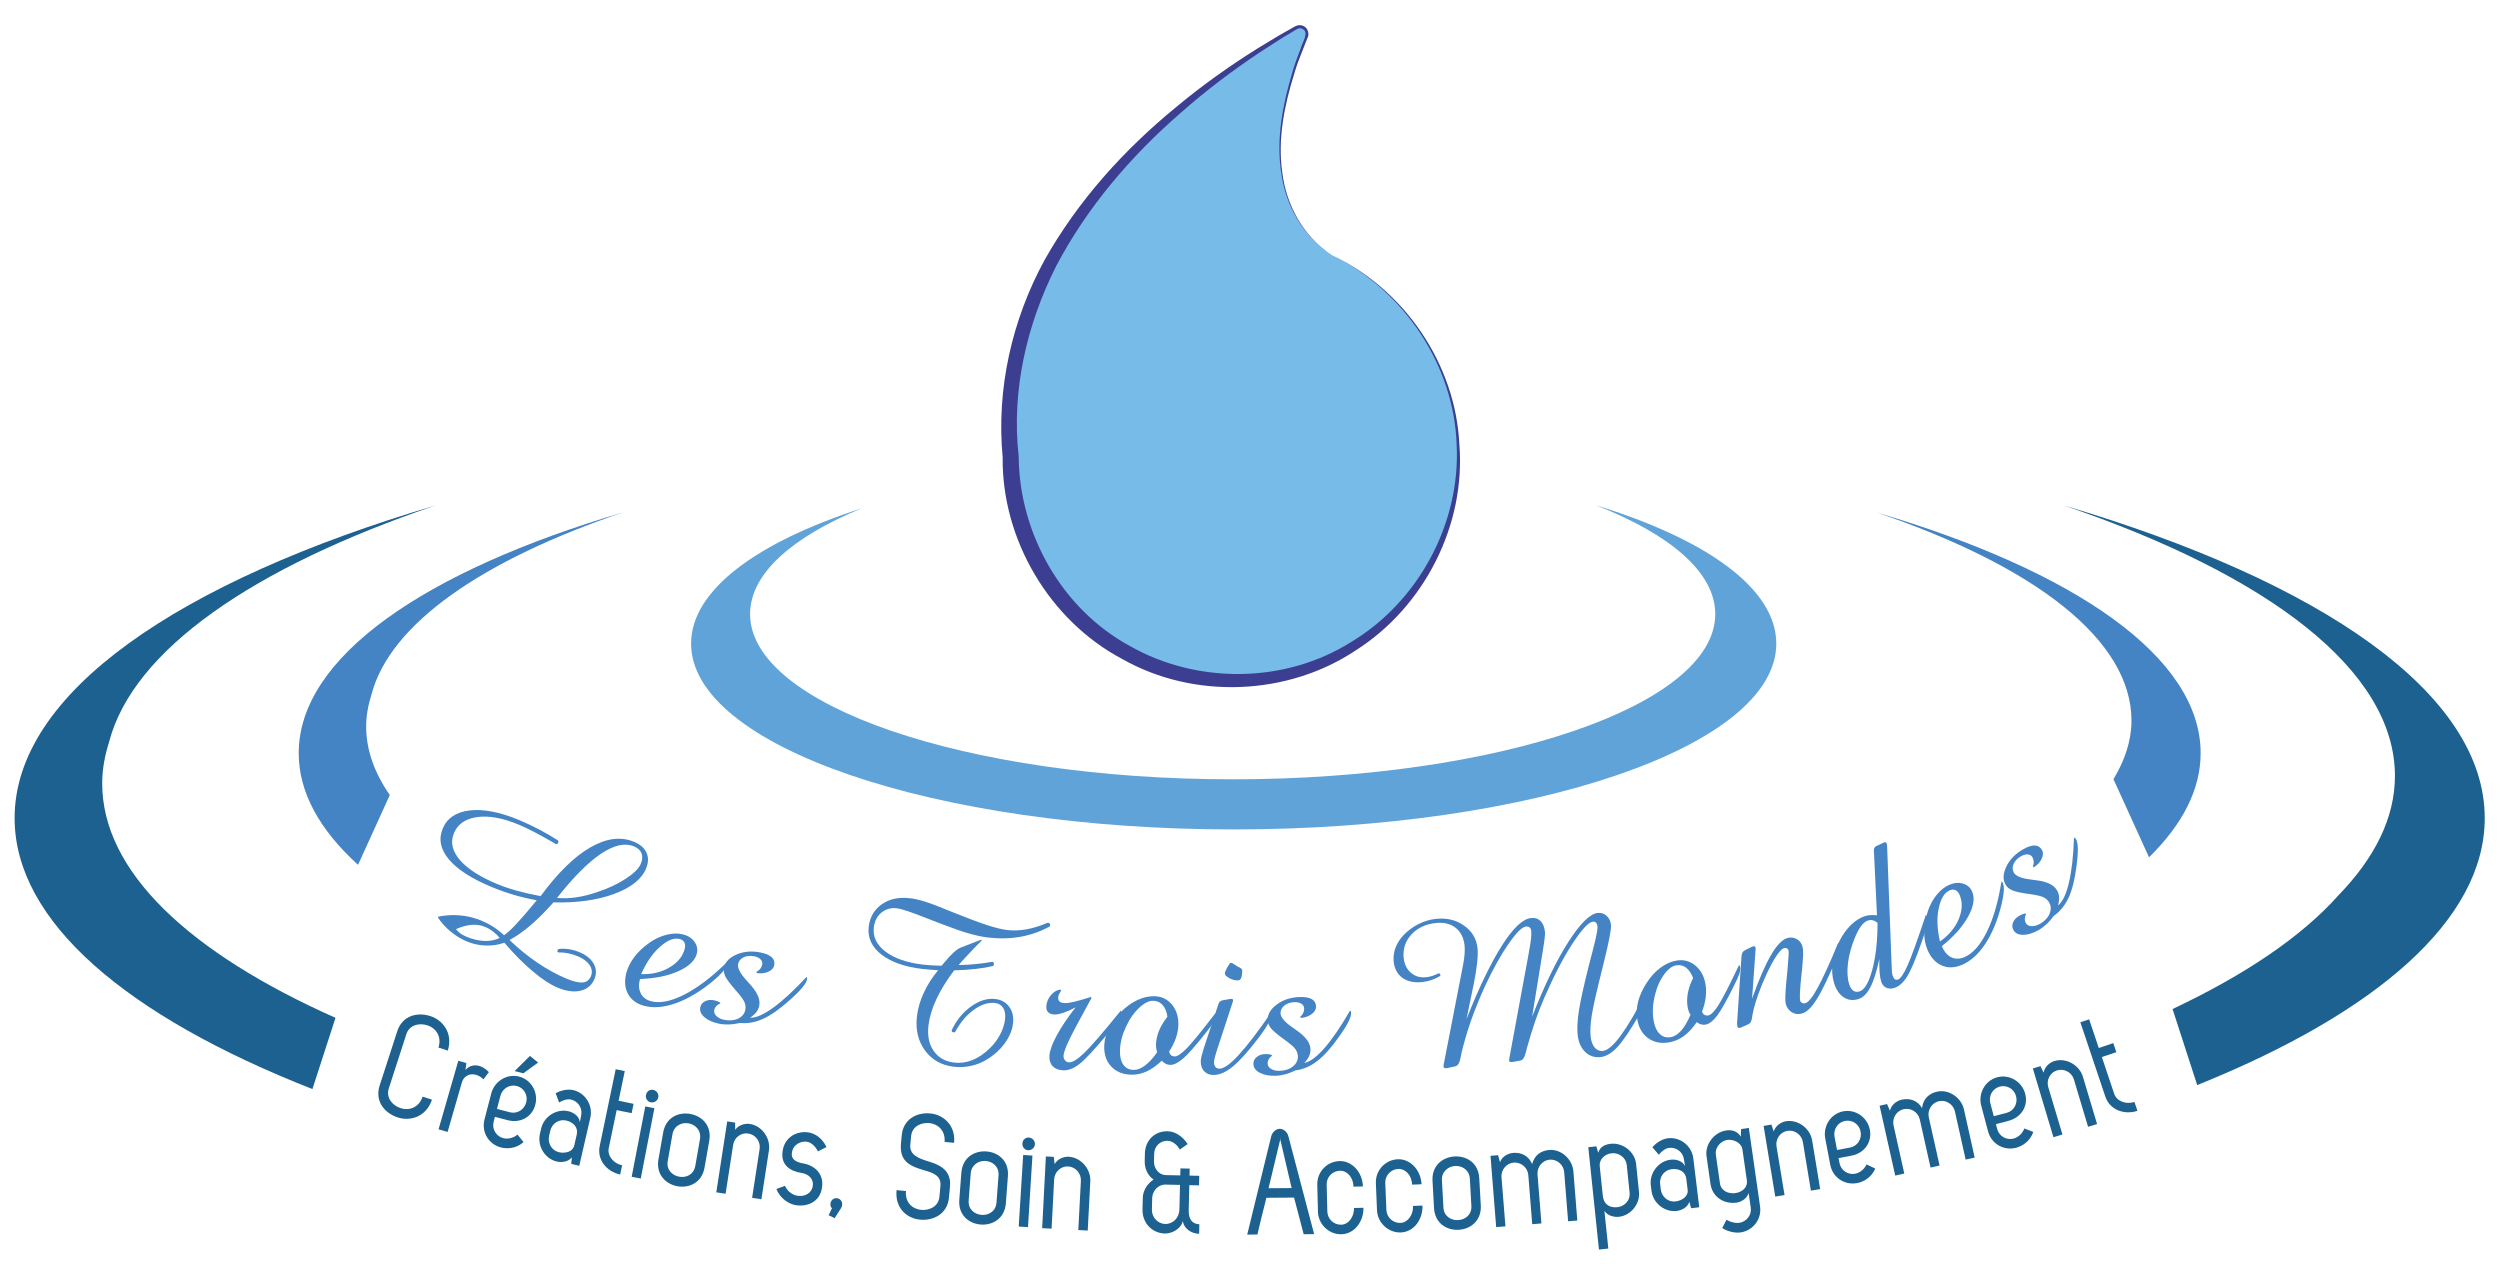 <?xml version="1.0" encoding="utf-8"?>
<!-- Generator: Adobe Illustrator 23.0.6, SVG Export Plug-In . SVG Version: 6.00 Build 0)  -->
<svg version="1.1" id="Calque_1" xmlns="http://www.w3.org/2000/svg" xmlns:xlink="http://www.w3.org/1999/xlink" x="0px" y="0px"
	 viewBox="0 0 1027 523" style="enable-background:new 0 0 1027 523;" xml:space="preserve">
<style type="text/css">
	.st0{fill:none;}
	.st1{fill:#77BCE8;}
	.st2{fill:#3C3F91;}
	.st3{fill:none;stroke:#3D53A0;stroke-miterlimit:10;}
	.st4{fill:#1C618F;}
	.st5{fill:#4483C4;}
	.st6{fill:#5FA3D9;}
</style>
<path class="st0" d="M847.82,207.64c84.06,28.55,136.01,67.79,136.01,111.12c0,17.16-8.25,33.66-23.3,49.13
	C902.24,433.3,723.2,480.93,511.29,480.93c-259.19,0-469.31-71.24-469.31-159.13c0-5.77,1.08-11.46,2.85-17.07
	c9.89-37.76,59.24-71.71,134.2-97.14C73.08,238.93,6,284.82,6,336.07c0,94.46,227.15,171.03,507.36,171.03
	s507.36-76.57,507.36-171.03C1020.72,284.85,953.69,238.97,847.82,207.64z"/>
<g>
	<path class="st1" d="M547.23,104.86c-11.18-7.1-35.52-30.35-10.53-89.7c1.11-2.63-1.73-5.19-4.22-3.79
		c-28.82,16.18-127.6,79.1-117.3,176.32c0,51.99,43.14,93.91,95.57,91.92c46.51-1.77,84.89-38.82,88.16-85.24
		C601.69,155.11,579.82,120.65,547.23,104.86z"/>
	<path class="st2" d="M547.23,104.86c-11.75-7.35-19.2-20.45-20.93-34.1c-2.09-13.72,0.59-27.66,4.53-40.78
		c0.92-3.33,2.12-6.56,3.38-9.77c0.83-3.08,3.86-7.02,0.67-8.41c-1.28-0.69-2.58,0.52-4.13,1.38l-4.41,2.65l-8.65,5.57
		c-11.41,7.59-22.38,15.86-32.62,24.93c-20.63,17.89-38.62,39.04-51.21,63c-12.14,24.11-18.38,51.23-15.4,78.01l0.02,0.15l0,0.2
		c0.28,31.47,17.7,62.53,45.7,77.7c27.44,15.61,63.46,15.54,90.72-1.57c27.55-16.44,45.15-48.56,43.49-81.17
		C597.28,150.01,576.68,119.17,547.23,104.86z M547.23,104.86c29.61,13.97,50.73,44.7,52.28,77.73
		c2.65,32.92-14.27,66.57-42.51,84.55c-27.83,18.6-66.26,20.35-95.83,3.67c-30.01-15.81-49.72-49.14-49.28-83.12l0.02,0.34
		c-2.71-28.1,3.82-56.74,17.21-81.23c13.71-24.37,32.65-45.3,54-62.78c10.6-8.86,21.89-16.87,33.57-24.18l8.85-5.35l4.5-2.54
		c1.33-0.65,3.16-2.33,5.33-1.31c2,0.79,2.67,3.53,1.66,5.14l-1.88,4.78c-1.28,3.18-2.52,6.38-3.46,9.67
		c-4.06,13-6.88,26.81-4.95,40.44C528.32,84.25,535.56,97.37,547.23,104.86z"/>
</g>
<path class="st3" d="M655.69,227.99"/>
<path class="st3" d="M353.98,229.22"/>
<g>
	<path class="st4" d="M177.45,451.75c-2.36,7.09-8.92,8.95-14.04,7.3c-5.4-1.76-9.53-6.64-7.45-13.11l7.22-22.26
		c2.09-6.47,8.23-8.02,13.63-6.26c5.18,1.68,9.34,7.03,7.16,14.17l-3.85-1.25c1.48-4.55-1.09-8.02-4.48-9.12
		c-3.5-1.14-7.49-0.18-8.73,3.67l-7.2,22.26c-1.19,3.87,1.48,6.98,4.92,8.1c3.39,1.1,7.5-0.21,8.97-4.75L177.45,451.75z"/>
	<path class="st4" d="M180.16,463.93l8.11-28.16l3.31,0.96l-0.38,2.83c1.72-2.05,4.07-2.14,5.64-1.69c1.22,0.35,2.47,1.03,3.99,2.55
		l-2.25,2.99c-2.69-2.88-7.32-2.94-8.76,0.98L183.87,465L180.16,463.93z"/>
	<path class="st4" d="M208.64,460.19l-5.33-1.39l-0.52,2.02c-0.77,2.96,1,5.96,3.92,6.73c1.64,0.43,3.96,0.14,5.87-1.45l2.52,3.07
		c-3.15,2.73-6.75,2.87-9.39,2.18c-4.91-1.28-8.04-6.28-6.67-11.5l2.78-10.69c1.26-4.86,6.33-8.23,11.47-6.89
		c4.92,1.28,7.95,6.44,6.62,11.55C218.54,459.1,213.5,461.46,208.64,460.19z M209.49,456.93c2.92,0.76,5.89-1.06,6.69-4.09
		c0.77-2.96-0.95-5.95-3.88-6.71c-2.98-0.78-5.95,1.04-6.74,4.07l-1.4,5.34L209.49,456.93z M217.71,433.78l3.35,2.71l-6.09,4.43
		l-3.57-0.93L217.71,433.78z"/>
	<path class="st4" d="M221.81,465.75l0.5-2.15c1.13-4.9,6.24-8.25,11.19-7.11c1.89,0.43,4.46,1.91,4.72,4.54l0.5-2.71
		c0.69-2.99-1.17-5.93-4.12-6.61c-1.34-0.31-3.12,0.09-4.92,1.19l-1.42-3.79c2.21-1.25,5-1.8,7.26-1.29
		c4.88,1.13,8.18,6.23,6.98,11.37l-4.54,19.72l-3.3-0.76l0.26-2.71c-1.72,2.06-4.46,2.12-6.17,1.73
		C223.79,476.02,220.66,470.77,221.81,465.75z M229.62,473.34c2.64,0.61,5.68-0.2,6.28-2.77l1.04-4.54
		c0.66-2.87-1.38-5.04-4.33-5.72c-2.94-0.68-5.85,1.17-6.54,4.16l-0.5,2.15C224.89,469.67,226.68,472.66,229.62,473.34z"/>
	<path class="st4" d="M260.27,453.46l-0.8,3.84l-6.14-1.27l-3.26,15.59c-0.65,3.12,1.89,6.33,5.49,7.09l-0.79,3.78
		c-5.56-1.15-9.58-6.12-8.42-11.64l6.58-31.61l3.73,0.77l-2.54,12.18L260.27,453.46z"/>
	<path class="st4" d="M263.22,484.14l-3.73-0.72l5.59-28.89l3.74,0.72L263.22,484.14z M270.42,450.81
		c-0.28,1.44-1.74,2.29-3.11,2.02c-1.3-0.25-2.22-1.55-1.94-3c0.3-1.56,1.63-2.37,2.93-2.12
		C269.67,447.98,270.72,449.24,270.42,450.81z"/>
	<path class="st4" d="M289.43,479.64c-1.1,6.28-6.4,8.51-11.11,7.68c-4.76-0.85-8.92-4.77-7.83-11.05l1.93-10.99
		c1.11-6.34,6.4-8.52,11.11-7.68c4.77,0.85,8.94,4.71,7.83,11.05L289.43,479.64z M287.55,467.97c0.62-3.57-1.83-5.99-4.69-6.5
		c-2.79-0.5-5.99,0.92-6.62,4.49l-1.93,10.99c-0.64,3.62,1.9,5.94,4.71,6.44c2.85,0.51,5.97-0.81,6.61-4.43L287.55,467.97z"/>
	<path class="st4" d="M301.17,470.33l-3.09,20.06l-3.82-0.58l4.49-29.15l3.23,0.5l0.03,2.98c1.49-2.13,4.2-2.71,6.06-2.42
		c5.02,0.77,8.56,5.95,7.81,10.86l-3.09,20.07l-3.82-0.58l3.09-20.07c0.45-2.97-1.61-5.89-4.65-6.35
		C304.39,465.17,301.61,467.36,301.17,470.33z"/>
	<path class="st4" d="M336,472.98c-1.21-2.39-2.98-3.74-4.54-3.95c-1.61-0.22-3.2,0.25-4.38,1.27c-0.87,0.62-1.57,1.76-1.78,3.29
		c-0.42,2.67,1.75,3.82,4.49,4.31c4.61,0.75,8.68,4.08,7.93,9.73c-0.73,5.97-5.83,8.13-10.51,7.5c-3.24-0.43-6.71-2.81-8.27-6.68
		l3.53-1.32c1.09,2.44,3.16,3.83,5.32,4.12c2.75,0.37,5.68-0.97,6.1-4.14c0.41-3.04-1.98-4.85-4.68-5.27
		c-4.84-0.77-8.46-3.36-7.74-8.78c0.72-5.85,5.76-8.51,10.44-7.89c3,0.41,5.85,2.39,7.62,6.04L336,472.98z"/>
	<path class="st4" d="M342.87,500.43l-2.47-1.22l1.38-2.86c-0.61-0.5-0.71-1.19-0.61-1.99c0.15-1.27,1.26-2.31,2.75-2.14
		c1.44,0.18,2.75,1.94,1.64,3.97L342.87,500.43z"/>
	<path class="st4" d="M382.2,457.4c5.3,0.5,10.43,4.81,9.74,12.07l-3.91-0.37c0.43-4.64-2.77-7.41-6.2-7.73
		c-3.55-0.34-7.17,1.41-7.54,5.32l-0.34,3.6c-0.39,4.15,3.49,5.57,6.85,6.63c4.72,1.43,10.13,3.36,9.45,10.63l-0.43,4.52
		c-0.62,6.65-6.47,9.48-11.83,8.97c-5.53-0.52-10.42-4.81-9.67-12.13l3.85,0.37c-0.45,4.7,2.7,7.4,6.2,7.73
		c3.49,0.33,7.17-1.41,7.54-5.32l0.42-4.52c0.41-4.27-3.19-5.47-6.74-6.43c-5.02-1.53-10.15-3.18-9.49-10.82l0.34-3.6
		C371.06,459.73,376.67,456.87,382.2,457.4z"/>
	<path class="st4" d="M413.21,494.29c-0.49,6.35-5.53,9.11-10.29,8.75c-4.81-0.35-9.33-3.82-8.84-10.17l0.84-11.11
		c0.49-6.41,5.55-9.11,10.29-8.75c4.81,0.36,9.34,3.76,8.84,10.17L413.21,494.29z M410.2,482.89c0.28-3.6-2.4-5.76-5.29-5.97
		c-2.82-0.21-5.86,1.53-6.14,5.13l-0.84,11.11c-0.28,3.66,2.47,5.7,5.29,5.91c2.89,0.22,5.86-1.41,6.14-5.07L410.2,482.89z"/>
	<path class="st4" d="M422.3,504.11l-3.81-0.24l1.83-29.4l3.81,0.24L422.3,504.11z M425.14,470.11c-0.09,1.46-1.44,2.49-2.82,2.4
		c-1.33-0.08-2.41-1.25-2.32-2.73c0.09-1.59,1.32-2.56,2.64-2.48C424.03,467.4,425.24,468.52,425.14,470.11z"/>
	<path class="st4" d="M433.05,484.46l-1.06,20.27l-3.87-0.2l1.53-29.46l3.26,0.17l0.34,2.97c1.26-2.27,3.91-3.11,5.78-3.02
		c5.07,0.27,9.13,5.09,8.87,10.05l-1.06,20.27l-3.87-0.2l1.06-20.27c0.16-3-2.18-5.7-5.26-5.87
		C435.75,479.02,433.2,481.46,433.05,484.46z"/>
	<path class="st4" d="M492.69,502.92l-0.09,3.92c-3.08-0.07-6.23-1.97-6.7-5.29c-0.62,3.23-4.53,5.24-7.31,5.18
		c-5.44-0.12-9.39-4.43-9.25-9.94l0.12-4.77c0.07-3,1.95-5.85,4.41-7.45c-2.32-1.64-3.7-4.43-3.62-7.55l0.07-3.18
		c0.14-5.33,3.97-9.23,9.34-9.12c3.27,0.07,6.29,2.28,8.22,5.26l-3.2,2.26c-1.4-2.36-3.3-3.56-5.11-3.6
		c-2.96-0.06-5.37,2.28-5.44,5.28l-0.08,3.19c-0.07,2.76,1.93,5.55,4.83,5.62l5.97,0.13l0.08-2.88l3.8,0.08l-0.07,2.88l3.99,0.08
		l-0.09,3.92l-3.99-0.08l-0.24,10.17C488.17,502.52,491.48,502.89,492.69,502.92z M484.74,486.76l-6.04-0.13
		c-2.9-0.06-5.32,2.64-5.38,5.47l-0.12,4.77c-0.08,3.19,2.4,5.87,5.48,5.94c3.2,0.06,5.74-2.58,5.82-5.89L484.74,486.76z"/>
	<path class="st4" d="M531.6,491.97l-11.37,0.08c-1.99,8.04-3,11.9-3.69,15.09l-4.18,0.03l9.87-40.44c0.58-1.96,2.16-3.01,3.54-3.02
		c1.33-0.01,2.97,1.15,3.46,2.92l10.62,40.35l-4.3,0.03L531.6,491.97z M525.93,468.06l-4.81,20.07l9.48-0.07L525.93,468.06z
		 M525.81,467.51l0.12,0.55c0-0.12,0-0.18,0.07-0.31L525.81,467.51z"/>
	<path class="st4" d="M560.1,496.15c0.08,5.82-3.78,10.76-9.05,10.88c-5.13,0.13-9.52-4.12-9.64-9.26l-0.27-11.08
		c-0.14-5.39,4.11-9.6,9.2-9.72c4.95-0.12,9.34,4.43,9.55,10.42l-3.87,0.09c-0.08-3.79-2.58-6.61-5.59-6.54
		c-3.02,0.07-5.51,2.58-5.43,5.65l0.27,11.08c0.07,3.07,2.6,5.51,5.68,5.44c3.02-0.07,5.37-3.19,5.28-6.87L560.1,496.15z"/>
	<path class="st4" d="M584.35,495.24c0.18,5.83-3.61,10.83-8.86,11.05c-5.14,0.22-9.6-3.95-9.82-9.1l-0.46-11.08
		c-0.23-5.39,3.96-9.68,9.03-9.89c4.95-0.2,9.43,4.27,9.74,10.27l-3.87,0.16c-0.16-3.8-2.7-6.57-5.71-6.45
		c-3.02,0.13-5.45,2.69-5.33,5.75l0.46,11.08c0.12,3.07,2.71,5.47,5.79,5.34c3.01-0.13,5.3-3.3,5.15-6.97L584.35,495.24z"/>
	<path class="st4" d="M608.31,495.17c0.35,6.37-4.31,9.77-9.09,10.03c-4.83,0.27-9.77-2.58-10.12-8.95l-0.62-11.15
		c-0.35-6.43,4.31-9.77,9.07-10.03c4.84-0.27,9.78,2.52,10.13,8.95L608.31,495.17z M603.82,484.24c-0.2-3.61-3.15-5.41-6.05-5.25
		c-2.83,0.16-5.63,2.28-5.43,5.89l0.62,11.15c0.2,3.68,3.2,5.35,6.04,5.19c2.9-0.16,5.64-2.16,5.44-5.83L603.82,484.24z"/>
	<path class="st4" d="M618.43,503.79l-3.8,0.31l-2.33-29.3l3.12-0.25l0.77,2.88c0.9-2.47,3.47-3.66,5.45-3.82
		c2.83-0.23,6.18,0.79,7.77,4.65c1-4.08,4.03-5.61,7.04-5.85c4.94-0.4,9.51,3.84,9.9,8.78l1.61,20.2l-3.78,0.31l-1.61-20.2
		c-0.24-2.99-2.92-5.35-5.93-5.11c-3.01,0.24-5.26,3.01-5.03,6l1.61,20.2l-3.78,0.31l-1.61-20.2c-0.24-2.99-2.92-5.35-5.98-5.11
		c-3.01,0.24-5.28,3.01-5.03,6L618.43,503.79z"/>
	<path class="st4" d="M672.11,478.13l1.19,11.54c0.52,4.88-3.42,9.81-8.49,10.22c-1.8,0.13-4.42-0.46-5.72-2.48l1.61,15.5
		l-3.85,0.41l-4.38-42.05l3.31-0.35l0.76,2.64c0.81-2.68,3.11-3.47,5.15-3.69C666.69,469.32,671.6,473.18,672.11,478.13z
		 M668.26,478.53c-0.3-2.87-3.09-5.1-6.16-4.77c-3.08,0.32-5.19,2.71-4.94,5.27l1.3,12.45c0.37,2.92,2.44,4.8,5.94,4.44
		c3.01-0.32,5.36-2.86,5.05-5.85L668.26,478.53z"/>
	<path class="st4" d="M678.42,489.11l-0.27-2.19c-0.61-4.99,3.07-9.89,8.1-10.51c1.93-0.24,4.84,0.26,5.98,2.66l-0.45-2.73
		c-0.37-3.04-3.13-5.17-6.13-4.79c-1.37,0.17-2.9,1.16-4.22,2.81l-2.63-3.07c1.65-1.93,4.1-3.41,6.37-3.69
		c4.98-0.62,9.81,3.04,10.44,8.27l2.44,20.07l-3.35,0.41l-0.69-2.63c-0.91,2.52-3.47,3.52-5.21,3.73
		C683.78,498.07,679.04,494.21,678.42,489.11z M688.33,493.55c2.7-0.33,5.29-2.13,4.96-4.75l-0.57-4.62
		c-0.35-2.92-3.01-4.25-6.01-3.89c-3,0.37-5.1,3.1-4.73,6.14l0.27,2.19C682.64,491.73,685.34,493.93,688.33,493.55z"/>
	<path class="st4" d="M715,506.29c-2.03,0.29-5.22-0.29-7.51-1.82l1.76-3.41c1.75,1.11,3.88,1.48,5.19,1.29
		c3.04-0.45,5.21-3.23,4.77-6.21l-0.87-6.06c-0.79,2.53-3.26,3.7-4.98,3.95c-4.91,0.71-9.89-2.1-10.69-7.67l-1.64-11.45
		c-0.68-4.79,3.17-9.81,8.07-10.52c2.33-0.34,4.54,0.21,6.04,2.53l0.11-3.11l3.17-0.46l4.61,32.25
		C723.81,500.93,720.02,505.56,715,506.29z M706.51,485.8c0.58,6.6,12,5.37,11.09-0.99l-1.82-12.67c-0.38-2.6-3.53-4.19-6.12-3.88
		c-2.86,0.42-5.21,3.17-4.8,6.08L706.51,485.8z"/>
	<path class="st4" d="M729.79,470.94l3.3,19.99l-3.81,0.64l-4.79-29.05l3.21-0.54l0.95,2.82c0.76-2.49,3.16-3.88,5-4.19
		c5-0.83,9.98,2.98,10.78,7.88l3.3,19.99l-3.81,0.64l-3.3-19.99c-0.49-2.96-3.35-5.09-6.39-4.58
		C731.27,465.05,729.31,467.98,729.79,470.94z"/>
	<path class="st4" d="M760.68,474.72l-5.4,1.02l0.39,2.04c0.57,3.01,3.46,4.96,6.43,4.39c1.65-0.31,3.63-1.56,4.68-3.82l3.58,1.7
		c-1.67,3.81-4.86,5.47-7.53,5.97c-4.99,0.94-9.96-2.23-10.96-7.53l-2.06-10.83c-0.94-4.94,2.18-10.15,7.41-11.13
		c4.99-0.94,9.93,2.42,10.92,7.6C769.15,469.49,765.6,473.78,760.68,474.72z M760.05,471.41c2.97-0.56,4.87-3.48,4.29-6.55
		c-0.57-3.01-3.4-4.96-6.37-4.4c-3.02,0.57-4.92,3.49-4.34,6.56l1.03,5.41L760.05,471.41z"/>
	<path class="st4" d="M782.28,482.09l-3.72,0.84l-6.42-28.69l3.07-0.69l1.18,2.75c0.54-2.57,2.92-4.12,4.86-4.56
		c2.77-0.62,6.24-0.09,8.34,3.51c0.42-4.18,3.21-6.13,6.16-6.79c4.83-1.1,9.96,2.45,11.04,7.29l4.41,19.78l-3.7,0.84l-4.42-19.78
		c-0.65-2.92-3.63-4.89-6.58-4.22c-2.94,0.66-4.8,3.72-4.15,6.65l4.42,19.78l-3.7,0.84l-4.42-19.78c-0.65-2.93-3.63-4.89-6.63-4.21
		c-2.96,0.66-4.8,3.72-4.15,6.65L782.28,482.09z"/>
	<path class="st4" d="M825.24,460.39l-5.32,1.41l0.53,2.01c0.79,2.96,3.81,4.69,6.74,3.91c1.64-0.43,3.53-1.82,4.41-4.14l3.7,1.42
		c-1.41,3.91-4.48,5.8-7.11,6.5c-4.91,1.3-10.1-1.51-11.49-6.71l-2.82-10.64c-1.29-4.85,1.48-10.26,6.62-11.62
		c4.92-1.3,10.09,1.7,11.45,6.78C833.35,454.57,830.09,459.1,825.24,460.39z M824.38,457.14c2.93-0.77,4.62-3.82,3.82-6.84
		c-0.79-2.96-3.76-4.7-6.69-3.93c-2.97,0.79-4.68,3.83-3.88,6.85l1.41,5.32L824.38,457.14z"/>
	<path class="st4" d="M841.43,446.62l5.82,19.43l-3.7,1.11l-8.46-28.24l3.13-0.94l1.3,2.68c0.43-2.56,2.63-4.25,4.44-4.79
		c4.86-1.46,10.28,1.71,11.7,6.46l5.82,19.44l-3.7,1.11l-5.82-19.44c-0.85-2.88-3.97-4.62-6.92-3.74
		C842.14,440.58,840.56,443.74,841.43,446.62z"/>
	<path class="st4" d="M868.14,428.5l1.25,3.72l-5.95,2.01l5.07,15.1c1,3.02,4.83,4.52,8.31,3.34l1.23,3.66
		c-5.38,1.81-11.37-0.44-13.16-5.78l-10.28-30.6l3.61-1.21l3.96,11.79L868.14,428.5z"/>
</g>
<g>
	<path class="st5" d="M207.19,387.26c-2.43,0.87-4.98,1.26-7.65,1.17s-5.22-0.64-7.66-1.65c-2.39-0.99-4.61-2.33-6.67-4.03
		c-2.08-1.7-3.82-3.63-5.29-5.8l0.18-0.41c2.98-0.6,5.98-0.77,9.01-0.49c3.01,0.28,5.9,1,8.68,2.15c1.71,0.71,3.34,1.56,4.88,2.55
		s3,2.14,4.37,3.43c1.95-1.1,5.94-5.28,11.98-12.55l1.48-1.82c-3.12-0.54-6.21-1.25-9.28-2.16c-3.05-0.9-6.12-1.99-9.2-3.26
		c-8.27-3.43-14.15-7.22-17.62-11.35c-3.47-4.13-4.31-8.35-2.52-12.67c1.78-4.29,5.45-6.77,11.05-7.44
		c5.59-0.67,12.3,0.62,20.15,3.87c2.82,1.17,5.59,2.48,8.33,3.91c2.73,1.43,5.36,2.96,7.89,4.58l0.12,0.62l-0.39,0.75l-0.58,0.14
		c-3.24-1.92-6.14-3.54-8.68-4.86c-2.54-1.32-4.8-2.4-6.81-3.23c-6.52-2.7-12.18-3.72-16.97-3.05c-4.8,0.67-7.97,2.88-9.52,6.63
		c-1.51,3.63-0.71,7.29,2.41,10.95c3.13,3.67,8.26,6.98,15.41,9.94c2.36,0.98,5.02,1.89,7.99,2.72c2.96,0.83,6.23,1.57,9.81,2.23
		c7-9.51,13.78-16.17,20.36-19.98c6.58-3.81,12.57-4.59,18-2.34c2.56,1.06,4.27,2.56,5.14,4.49c0.87,1.94,0.8,4.12-0.2,6.53
		c-1.82,4.37-6.18,7.84-13.12,10.4c-6.94,2.56-15.23,3.72-24.9,3.47c-3.34,3.74-6.44,6.86-9.33,9.34c-2.9,2.49-5.8,4.53-8.72,6.12
		c3.73,3.59,7.6,6.72,11.58,9.41c3.99,2.69,7.96,4.86,11.92,6.5c2.83,1.17,5.03,1.68,6.61,1.52c1.57-0.16,2.69-1.01,3.32-2.56
		c0.65-1.55,0.46-3.07-0.53-4.56c-1-1.5-2.66-2.73-4.96-3.68c-1.27-0.53-2.58-0.92-3.91-1.19c-1.32-0.26-2.64-0.37-3.97-0.31
		l-0.37-0.25l0.04-0.79l0.45-0.39c1.34-0.18,2.74-0.15,4.19,0.07c1.45,0.22,2.9,0.63,4.34,1.23c2.79,1.16,4.75,2.74,5.86,4.74
		c1.1,2.01,1.22,4.08,0.33,6.23c-1.07,2.58-2.97,4.19-5.68,4.85c-2.73,0.65-5.87,0.24-9.45-1.25c-3-1.24-6.39-3.46-10.17-6.66
		C215.1,395.89,211.2,391.95,207.19,387.26z M205.27,385.32c-0.85-1.06-1.79-1.96-2.78-2.71c-1-0.75-2.1-1.38-3.32-1.88
		c-1.65-0.69-3.47-0.96-5.45-0.8c-1.97,0.15-4.1,0.73-6.4,1.76c0.49,0.65,1.1,1.23,1.8,1.75c0.71,0.52,1.56,0.98,2.56,1.4
		c2.54,1.04,4.95,1.61,7.27,1.7C201.27,386.63,203.37,386.22,205.27,385.32z M228.8,368.88c2.48,0.23,5.09,0.15,7.83-0.24
		c2.74-0.39,5.57-1.09,8.5-2.1c4.6-1.5,8.57-3.35,11.92-5.55c3.35-2.21,5.41-4.23,6.17-6.08c0.69-1.65,0.8-3.11,0.33-4.35
		c-0.47-1.25-1.51-2.2-3.11-2.87c-3.72-1.54-8.23-0.53-13.54,3.02C241.59,354.27,235.55,360.33,228.8,368.88z"/>
	<path class="st5" d="M298.42,395.47c0.05,0.14,0.08,0.3,0.08,0.48c0,0.18-0.03,0.39-0.09,0.61c-0.22,0.83-0.79,1.78-1.72,2.85
		c-0.94,1.08-2.28,2.34-4.03,3.8c-5.15,4.2-10.16,7.17-15,8.9c-4.84,1.73-9.18,2.1-13.02,1.09c-3.13-0.83-5.34-2.47-6.66-4.92
		c-1.32-2.45-1.53-5.35-0.66-8.67c0.61-2.27,1.71-4.46,3.34-6.58c1.61-2.11,3.68-4.03,6.17-5.78c2.27-1.59,4.64-2.69,7.11-3.28
		c2.47-0.6,4.71-0.63,6.73-0.09c2.08,0.54,3.63,1.57,4.68,3.08c1.04,1.51,1.34,3.13,0.88,4.86c-0.73,2.81-3.24,5.19-7.5,7.12
		c-4.26,1.93-9.53,3.01-15.83,3.24c-0.61,2.3-0.5,4.27,0.33,5.89c0.81,1.63,2.22,2.71,4.25,3.24c3.63,0.96,8.19,0.04,13.67-2.74
		C286.59,405.78,292.36,401.42,298.42,395.47z M263.41,400.16c4.39,0.16,8.27-0.75,11.61-2.73c3.35-1.97,5.43-4.51,6.25-7.61
		c0.27-1.05,0.23-1.93-0.11-2.64c-0.34-0.71-0.98-1.19-1.93-1.44c-2.29-0.61-4.99,0.45-8.08,3.18
		C268.08,391.64,265.49,395.39,263.41,400.16z"/>
	<path class="st5" d="M303.97,420.23c-1.61,0.38-3.13,0.59-4.57,0.63c-1.44,0.04-2.79-0.07-4.1-0.35c-2.59-0.54-4.58-1.44-5.98-2.7
		c-1.4-1.25-1.95-2.6-1.65-4.04c0.24-1.13,0.91-1.95,2.02-2.48c1.1-0.54,2.39-0.64,3.85-0.34c0.43,0.09,0.84,0.22,1.25,0.38
		c0.41,0.16,0.77,0.35,1.11,0.57l-0.07,0.35c-0.62,0.23-1.14,0.58-1.57,1.04c-0.42,0.47-0.71,1-0.83,1.6
		c-0.19,0.9,0.09,1.72,0.84,2.48c0.76,0.76,1.83,1.28,3.21,1.57c2.16,0.45,4.06,0.29,5.71-0.48c1.64-0.78,2.64-1.97,2.98-3.59
		c0.22-1.06,0.11-2.12-0.33-3.17c-0.43-1.05-1.64-2.69-3.61-4.9c-2.32-2.65-3.76-4.58-4.31-5.8c-0.56-1.21-0.72-2.39-0.47-3.55
		c0.49-2.33,2.24-4.12,5.24-5.38c3-1.26,6.31-1.51,9.94-0.75c2.09,0.44,3.59,1.11,4.49,1.99c0.9,0.87,1.19,1.99,0.91,3.34
		c-0.22,1.06-1.02,1.91-2.4,2.54c-1.38,0.62-2.94,0.81-4.69,0.56l-0.2-0.5c0.66-0.34,1.19-0.77,1.6-1.28
		c0.39-0.52,0.65-1.09,0.79-1.73c0.16-0.75-0.05-1.43-0.62-2.07c-0.57-0.63-1.42-1.06-2.54-1.3c-1.7-0.35-3.19-0.23-4.45,0.37
		c-1.27,0.6-2.03,1.53-2.29,2.76c-0.34,1.61,0.81,3.87,3.47,6.77c0.92,1.04,1.64,1.85,2.16,2.43c1.29,1.57,2.18,3,2.67,4.31
		c0.49,1.3,0.6,2.58,0.34,3.81c-0.19,0.89-0.58,1.72-1.18,2.5c-0.6,0.78-1.44,1.53-2.52,2.26c2.37,0.11,5.55-1.28,9.52-4.16
		c3.97-2.89,8.53-7.09,13.66-12.62c0.12,0.14,0.19,0.31,0.2,0.5c0.03,0.18,0.01,0.39-0.04,0.62c-0.18,0.86-0.83,1.97-1.97,3.34
		c-1.13,1.37-2.7,2.95-4.73,4.75c-4.26,3.85-8.02,6.51-11.26,7.99C310.3,419.98,307.11,420.56,303.97,420.23z"/>
	<path class="st5" d="M385.4,398.57c-1.21-0.08-2.33-0.16-3.39-0.24c-1.06-0.08-2.05-0.18-2.98-0.28
		c-7.35-0.86-13.02-2.85-16.98-5.96c-3.97-3.11-5.7-6.9-5.18-11.37c0.46-3.97,2.26-7.05,5.38-9.24c3.13-2.2,6.98-3.02,11.57-2.49
		c1.84,0.22,3.92,0.69,6.25,1.42c2.32,0.73,6.04,2.15,11.15,4.26c6.08,2.45,10.81,4.24,14.21,5.34c3.4,1.11,6.17,1.79,8.3,2.04
		c2.58,0.3,5.24,0.2,7.99-0.29c2.74-0.49,5.62-1.39,8.61-2.69l0.61,0.07l0.5,0.68l-0.18,0.74c-3.77,2.08-7.76,3.49-11.99,4.25
		c-4.23,0.77-8.72,0.87-13.44,0.31c-4.5-0.52-10.36-2.2-17.6-5.03c-0.85-0.31-1.49-0.54-1.93-0.71c-1.38-0.54-3.3-1.29-5.72-2.22
		c-6.25-2.48-10.28-3.82-12.08-4.03c-2.51-0.3-4.65,0.3-6.43,1.78c-1.76,1.48-2.81,3.5-3.11,6.07c-0.45,3.85,1.17,7.17,4.83,9.96
		c3.68,2.78,8.84,4.56,15.53,5.34c1.02,0.12,2.14,0.21,3.36,0.28c1.22,0.07,2.59,0.12,4.14,0.16c0.3-0.35,0.72-0.83,1.23-1.46
		c2.79-3.4,5.03-5.41,6.74-6.04l8.37-3.24l0.12,0.42c-1.13,1.08-2.51,2.47-4.12,4.18c-1.63,1.7-3.42,3.65-5.38,5.85
		c2.16-0.01,4.42-0.14,6.78-0.36c2.36-0.22,4.76-0.56,7.17-0.98l0.42,0.23l0.19,1l-0.46,0.52c-1.95,0.48-4.27,0.87-6.97,1.18
		c-2.7,0.31-5.68,0.51-8.95,0.6c-3.12,4.14-5.55,8.09-7.31,11.86c-1.76,3.78-2.83,7.37-3.24,10.78c-0.49,4.23,0.23,7.72,2.16,10.48
		c1.93,2.75,4.72,4.35,8.4,4.77c2.52,0.29,5-0.05,7.47-1.03s4.81-2.56,7.05-4.73c1.76-1.69,3.21-3.59,4.33-5.7
		c1.13-2.12,1.8-4.25,2.06-6.37c0.22-1.9-0.04-3.44-0.77-4.62s-1.84-1.86-3.34-2.03c-2.77-0.33-5.67,0.59-8.68,2.75
		c-3.02,2.16-5.59,5.2-7.7,9.13l-0.47,0.21l-0.73-0.18l-0.28-0.65c1.94-4.15,4.61-7.43,8.02-9.85c3.4-2.41,6.7-3.43,9.87-3.06
		c2.51,0.29,4.45,1.36,5.79,3.21c1.36,1.84,1.87,4.15,1.55,6.92c-0.33,2.75-1.48,5.47-3.46,8.16c-1.99,2.7-4.54,4.96-7.65,6.78
		c-1.89,1.15-3.99,1.96-6.31,2.44c-2.32,0.48-4.6,0.59-6.85,0.33c-5.1-0.6-9.07-2.83-11.91-6.71c-2.82-3.89-3.92-8.56-3.28-14.06
		c0.38-3.21,1.32-6.43,2.82-9.65C380.99,404.55,382.96,401.48,385.4,398.57z"/>
	<path class="st5" d="M460.47,415.11c0.07,0.3,0.11,0.53,0.14,0.69c0.01,0.16,0.01,0.32,0.01,0.47c-0.09,1.35-1.55,3.67-4.38,6.96
		c-0.45,0.53-0.79,0.94-1.04,1.21c-5.62,6.77-9.59,11.03-11.95,12.8c-2.35,1.76-4.56,2.58-6.65,2.45c-1.84-0.12-3.26-0.71-4.22-1.75
		c-0.96-1.04-1.38-2.48-1.27-4.3c0.14-2.05,1.13-4.8,2.98-8.25c1.84-3.44,4.45-7.3,7.77-11.56c-1.82,0.97-3.53,1.72-5.09,2.24
		c-1.56,0.52-2.79,0.75-3.7,0.69c-1.13-0.07-1.95-0.39-2.51-0.96c-0.56-0.56-0.8-1.36-0.73-2.39c0.11-1.76,0.77-3.32,1.95-4.69
		c1.19-1.37,2.52-2.1,4-2.18l0.16,0.27c-0.46,0.77-0.77,1.35-0.95,1.76c-0.18,0.4-0.27,0.76-0.28,1.09
		c-0.05,0.76,0.12,1.34,0.53,1.73c0.39,0.39,1.04,0.62,1.93,0.68c0.91,0.05,2.18-0.09,3.82-0.47c1.64-0.37,4.01-1.04,7.11-2.02
		l0.34,0.28c-4.96,9.03-8.11,14.95-9.44,17.8c-1.33,2.84-2.03,4.84-2.1,5.98c-0.04,0.73,0.15,1.37,0.58,1.91
		c0.43,0.55,0.96,0.83,1.59,0.87c1.42,0.09,3.51-1.17,6.24-3.78C448.03,430.07,453.09,424.21,460.47,415.11z"/>
	<path class="st5" d="M480.27,432.01c0.14,0.62,0.39,1.1,0.77,1.44c0.39,0.34,0.87,0.52,1.46,0.53c1.17,0.04,2.89-1.12,5.15-3.47
		c2.27-2.35,6.12-7.09,11.56-14.21c0.08,0.16,0.15,0.33,0.18,0.52c0.04,0.19,0.05,0.38,0.05,0.56c-0.03,0.67-0.31,1.5-0.87,2.48
		c-0.57,0.98-1.64,2.46-3.24,4.44c-4.19,5.3-7.31,8.83-9.36,10.59c-2.03,1.76-3.81,2.61-5.3,2.56c-0.65-0.02-1.26-0.17-1.82-0.45
		c-0.57-0.28-1.09-0.71-1.57-1.29c-2.16,2.05-4.26,3.54-6.33,4.47c-2.08,0.94-4.19,1.36-6.33,1.3c-3.43-0.11-6.16-1.24-8.15-3.39
		c-2.01-2.16-2.96-4.96-2.85-8.43c0.08-2.44,0.71-4.82,1.84-7.15c1.15-2.33,2.81-4.58,4.96-6.74c2.13-2.16,4.39-3.81,6.8-4.94
		c2.4-1.13,4.77-1.65,7.13-1.58c2.9,0.09,5.28,1.26,7.12,3.49c1.83,2.24,2.7,5.03,2.59,8.38c-0.05,1.74-0.39,3.51-1,5.31
		C482.44,428.21,481.52,430.08,480.27,432.01z M479.59,417.65c-0.34-2.1-1-3.7-1.98-4.8s-2.24-1.68-3.76-1.74
		c-0.85-0.03-1.72,0.17-2.62,0.58c-0.91,0.41-1.8,1.02-2.71,1.81c-2.39,2.1-4.37,4.83-5.93,8.19c-1.57,3.36-2.4,6.61-2.51,9.75
		c-0.08,2.5,0.37,4.45,1.34,5.87c0.96,1.41,2.36,2.15,4.18,2.2c1.51,0.05,3.08-0.54,4.73-1.76c1.65-1.23,3.35-3.07,5.07-5.55
		c-0.19-0.45-0.33-0.94-0.41-1.49c-0.09-0.54-0.12-1.15-0.09-1.83c0.05-1.79,0.47-3.64,1.26-5.54
		C476.95,421.44,478.09,419.54,479.59,417.65z"/>
	<path class="st5" d="M494.63,430.28l5.87-17.73c0.18-0.5,0.41-0.87,0.66-1.12c0.27-0.25,0.62-0.42,1.06-0.5l3.31-0.6l0.35,0.01
		c0.22,0,0.37,0.05,0.49,0.16s0.18,0.26,0.18,0.46c0,0.15-0.01,0.26-0.03,0.33c-0.01,0.07-0.04,0.14-0.07,0.2l-6.23,19.01
		c-0.52,1.53-0.88,2.78-1.13,3.76s-0.37,1.7-0.37,2.14c0,0.82,0.19,1.46,0.58,1.92c0.39,0.46,0.95,0.69,1.65,0.69
		c1.79,0.01,4.41-1.84,7.85-5.57s7.79-9.39,13.03-16.97c0.05,0.26,0.09,0.49,0.12,0.66c0.03,0.18,0.04,0.34,0.04,0.48
		c0,1.36-1.34,3.83-4,7.43c-0.42,0.56-0.73,0.98-0.94,1.27c-4.23,5.56-7.77,9.5-10.61,11.82c-2.83,2.33-5.48,3.48-7.95,3.47
		c-1.59-0.01-2.86-0.52-3.81-1.52c-0.95-1.01-1.41-2.35-1.41-4.02c0.01-0.59,0.12-1.38,0.35-2.36
		C493.89,432.7,494.21,431.57,494.63,430.28z M508.41,402.76c-1.18-0.01-2.35-0.34-3.5-0.99c-1.17-0.65-1.74-1.27-1.74-1.86
		c0-0.5,0.34-1.36,1.03-2.57c0.68-1.21,1.15-1.82,1.42-1.82c0.35,0.01,0.84,0.23,1.46,0.67c0.62,0.45,1.06,0.73,1.3,0.85
		c0.18,0.09,0.39,0.19,0.65,0.31c0.85,0.39,1.27,0.83,1.27,1.33c-0.01,1.47-0.16,2.52-0.46,3.15
		C509.57,402.45,509.08,402.76,508.41,402.76z"/>
	<path class="st5" d="M532.22,439.7c-1.49,0.73-2.93,1.28-4.31,1.65c-1.4,0.36-2.75,0.56-4.07,0.58c-2.64,0.05-4.79-0.39-6.44-1.3
		c-1.64-0.91-2.48-2.1-2.51-3.57c-0.03-1.15,0.45-2.1,1.4-2.87c0.96-0.77,2.18-1.17,3.69-1.19c0.43-0.01,0.87,0.02,1.3,0.09
		c0.42,0.06,0.83,0.17,1.21,0.31l0.01,0.35c-0.56,0.37-0.99,0.82-1.3,1.37c-0.31,0.55-0.46,1.13-0.45,1.75
		c0.01,0.91,0.47,1.65,1.38,2.22c0.91,0.57,2.06,0.84,3.47,0.81c2.21-0.04,4.03-0.62,5.47-1.75c1.42-1.13,2.13-2.52,2.1-4.16
		c-0.03-1.09-0.37-2.1-1.03-3.02c-0.66-0.92-2.2-2.25-4.61-3.97c-2.86-2.07-4.69-3.63-5.51-4.69c-0.81-1.06-1.23-2.17-1.25-3.35
		c-0.05-2.38,1.25-4.52,3.89-6.42c2.63-1.91,5.8-2.89,9.51-2.96c2.14-0.04,3.76,0.27,4.83,0.93c1.07,0.66,1.61,1.68,1.64,3.05
		c0.01,1.09-0.57,2.1-1.78,3.01c-1.21,0.92-2.69,1.45-4.45,1.6l-0.31-0.43c0.58-0.48,1-1.02,1.27-1.61c0.26-0.6,0.39-1.21,0.38-1.86
		c-0.01-0.77-0.37-1.39-1.07-1.88c-0.71-0.49-1.63-0.72-2.77-0.7c-1.74,0.03-3.15,0.48-4.26,1.36c-1.1,0.87-1.63,1.94-1.61,3.21
		c0.04,1.64,1.67,3.58,4.91,5.81c1.14,0.81,2.02,1.44,2.64,1.89c1.61,1.23,2.79,2.43,3.57,3.59c0.77,1.16,1.17,2.37,1.19,3.63
		c0.01,0.92-0.18,1.82-0.58,2.71c-0.42,0.89-1.07,1.81-1.97,2.77c2.35-0.43,5.13-2.49,8.35-6.19s6.71-8.82,10.47-15.36
		c0.15,0.12,0.26,0.26,0.33,0.43c0.05,0.18,0.09,0.38,0.09,0.62c0.01,0.88-0.37,2.12-1.17,3.7c-0.8,1.59-1.98,3.48-3.55,5.68
		c-3.3,4.71-6.35,8.14-9.18,10.31C538.33,438.04,535.35,439.32,532.22,439.7z"/>
	<path class="st5" d="M605.17,405.35l-2.74,13.31c5.15-13.01,10.02-23.1,14.59-30.27c4.56-7.16,8.54-10.92,11.94-11.26
		c1.64-0.16,2.94,0.25,3.93,1.24c0.99,1,1.59,2.52,1.79,4.56c0.04,0.41,0,1.18-0.12,2.31c-0.12,1.14-0.35,2.73-0.68,4.77
		l-4.48,27.65c5-12.79,9.96-23.01,14.85-30.67c4.9-7.66,8.95-11.64,12.14-11.96c1.37-0.14,2.58,0.26,3.61,1.19
		c1.04,0.93,1.64,2.17,1.79,3.72c0.19,1.82-0.94,7.53-3.36,17.13l-0.57,2.32c-2.1,8.4-3.43,14.32-3.97,17.79
		c-0.53,3.47-0.69,6.29-0.47,8.48c0.2,2.02,0.76,3.57,1.67,4.65c0.91,1.07,2.03,1.55,3.38,1.41c1.93-0.2,4.35-2.28,7.28-6.25
		c2.92-3.97,6.48-10.02,10.69-18.15c0.16,0.22,0.3,0.45,0.39,0.67c0.09,0.22,0.16,0.47,0.19,0.73c0.09,1.02-0.88,3.36-2.93,6.98
		l-0.3,0.52c-3.91,6.77-7.03,11.41-9.37,13.92c-2.35,2.51-4.67,3.88-6.94,4.1c-2.51,0.26-4.62-0.47-6.35-2.17
		c-1.72-1.7-2.74-4.08-3.04-7.11c-0.26-2.54-0.08-5.8,0.52-9.76c0.61-3.96,1.99-10.21,4.14-18.76c0.38-1.51,0.92-3.56,1.6-6.14
		c1.38-5.37,2.02-8.61,1.9-9.72c-0.07-0.67-0.26-1.19-0.6-1.53c-0.33-0.35-0.75-0.5-1.23-0.45c-1.84,0.18-4.69,3.26-8.56,9.21
		c-3.87,5.96-7.79,13.57-11.79,22.83c-2.43,5.62-4.62,12.02-6.62,19.23c-0.18,0.66-0.3,1.15-0.39,1.46
		c-0.08,0.31-0.2,0.75-0.35,1.32c-0.46,1.85-1.15,2.85-2.09,3l-3.13,0.58l-0.39,0.03c-0.41,0.05-0.69,0.02-0.84-0.07
		c-0.16-0.09-0.26-0.26-0.28-0.52c-0.01-0.18-0.01-0.35,0-0.51c0.01-0.17,0.05-0.46,0.14-0.88l7.74-41.89
		c0.6-3.22,0.95-5.49,1.09-6.8c0.14-1.31,0.16-2.37,0.08-3.19c-0.07-0.62-0.28-1.08-0.65-1.4s-0.88-0.45-1.52-0.38
		c-1.59,0.16-3.93,2.48-7.05,6.96c-3.13,4.48-6.36,10.28-9.72,17.41c-2.16,4.71-4.04,9.34-5.67,13.92
		c-1.61,4.58-2.94,9.06-3.99,13.45c-0.12,0.54-0.27,1.27-0.45,2.17c-0.37,2.17-1.15,3.35-2.33,3.56l-3.21,0.68l-0.35,0.03
		c-0.35,0.03-0.61,0-0.79-0.12c-0.18-0.12-0.27-0.31-0.3-0.57c-0.03-0.26,0.03-0.73,0.16-1.39c0.03-0.12,0.04-0.21,0.07-0.27
		l7.88-40.53c0.27-1.47,0.45-2.83,0.54-4.09c0.09-1.25,0.09-2.35,0-3.32c-0.33-3.24-1.55-5.7-3.65-7.36c-2.1-1.66-4.8-2.33-8.1-1.99
		c-4.22,0.42-7.57,1.99-10.08,4.71c-2.5,2.71-3.57,5.91-3.2,9.6c0.27,2.6,1.25,4.65,2.97,6.12c1.71,1.49,3.81,2.1,6.29,1.84
		c0.73-0.07,1.53-0.24,2.39-0.5c0.87-0.26,1.75-0.64,2.69-1.11l0.5,0.17l0.31,0.5l-0.22,0.46c-1.11,0.68-2.29,1.23-3.55,1.65
		s-2.54,0.69-3.81,0.83c-3.36,0.33-6.08-0.26-8.14-1.78c-2.06-1.52-3.24-3.77-3.54-6.75c-0.18-1.84,0.07-3.68,0.73-5.5
		c0.68-1.82,1.74-3.52,3.17-5.08c1.8-1.93,3.89-3.49,6.25-4.69c2.36-1.2,4.8-1.93,7.32-2.18c4.44-0.45,8.29,0.5,11.53,2.83
		c3.26,2.33,5.07,5.45,5.47,9.33c0.3,3.04-0.26,8.12-1.67,15.23L605.17,405.35z"/>
	<path class="st5" d="M699.18,415.66c0.26,0.58,0.61,1,1.04,1.25c0.45,0.25,0.96,0.32,1.55,0.22c1.15-0.21,2.6-1.7,4.33-4.47
		c1.72-2.77,4.5-8.21,8.34-16.3c0.11,0.13,0.2,0.28,0.28,0.46c0.08,0.18,0.14,0.36,0.16,0.54c0.12,0.66,0.01,1.53-0.34,2.61
		c-0.34,1.08-1.09,2.75-2.24,5.01c-3,6.06-5.32,10.17-6.94,12.31c-1.64,2.14-3.19,3.34-4.67,3.61c-0.64,0.12-1.26,0.09-1.87-0.07
		c-0.61-0.16-1.21-0.47-1.8-0.93c-1.68,2.45-3.43,4.35-5.26,5.69c-1.84,1.34-3.81,2.2-5.93,2.58c-3.38,0.61-6.28,0.07-8.68-1.62
		c-2.41-1.69-3.92-4.24-4.53-7.66c-0.43-2.4-0.33-4.86,0.31-7.37c0.64-2.52,1.79-5.07,3.44-7.63c1.63-2.56,3.5-4.65,5.63-6.25
		c2.12-1.6,4.33-2.61,6.63-3.02c2.88-0.52,5.44,0.13,7.7,1.93c2.25,1.8,3.69,4.35,4.27,7.65c0.31,1.71,0.35,3.51,0.12,5.4
		S699.99,413.52,699.18,415.66z M695.53,401.77c-0.77-1.98-1.76-3.41-2.94-4.29c-1.19-0.88-2.54-1.19-4.04-0.92
		c-0.84,0.15-1.65,0.52-2.44,1.11c-0.79,0.59-1.55,1.36-2.27,2.33c-1.91,2.55-3.27,5.63-4.11,9.24c-0.83,3.61-0.96,6.96-0.41,10.06
		c0.43,2.46,1.27,4.28,2.52,5.46c1.25,1.18,2.75,1.61,4.56,1.29c1.46-0.26,2.89-1.17,4.26-2.71c1.36-1.54,2.63-3.7,3.81-6.48
		c-0.28-0.4-0.53-0.85-0.72-1.38c-0.2-0.52-0.35-1.11-0.47-1.77c-0.31-1.76-0.28-3.66,0.08-5.68
		C693.72,406.02,694.44,403.93,695.53,401.77z"/>
	<path class="st5" d="M713.58,420.44l1.8-27.24c0.08-0.93,0.23-1.57,0.45-1.94c0.22-0.37,0.56-0.67,1-0.9l2.88-1.44
		c0.03-0.01,0.09-0.03,0.19-0.07c0.09-0.04,0.22-0.07,0.37-0.11c0.22-0.05,0.42-0.04,0.57,0.04c0.16,0.09,0.26,0.24,0.31,0.47
		c0.04,0.14,0.05,0.26,0.07,0.35c0,0.09,0,0.18-0.01,0.27l-1.46,20.41c2.81-7.94,5.43-13.96,7.85-18.07
		c2.41-4.1,4.72-6.42,6.89-6.93c1.34-0.32,2.6-0.12,3.77,0.6s1.91,1.77,2.24,3.14c0.18,0.77,0.26,1.82,0.23,3.16
		c-0.04,1.34-0.19,3.36-0.45,6.08c-0.07,0.5-0.14,1.2-0.23,2.1c-0.64,5.95-0.83,9.53-0.54,10.73c0.09,0.37,0.34,0.67,0.73,0.89
		c0.41,0.22,0.83,0.28,1.29,0.18c1.29-0.31,3.01-2.42,5.15-6.34c2.16-3.93,4.98-10.1,8.48-18.54c0.16,0.14,0.28,0.3,0.37,0.46
		c0.08,0.16,0.15,0.33,0.18,0.5c0.28,1.2-0.69,4.32-2.94,9.35c-0.46,1.01-0.81,1.79-1.07,2.34c-2.47,5.56-4.6,9.6-6.4,12.11
		c-1.8,2.51-3.57,3.97-5.29,4.37c-1.48,0.35-2.83,0.14-4.07-0.66c-1.23-0.79-2.03-1.98-2.4-3.55c-0.27-1.14-0.16-4.29,0.34-9.45
		c0.2-1.95,0.35-3.5,0.45-4.64c0.22-2.53,0.35-4.37,0.41-5.51c0.07-1.15,0.05-1.87-0.01-2.19c-0.08-0.34-0.3-0.61-0.65-0.8
		c-0.34-0.19-0.71-0.24-1.07-0.15c-1.06,0.25-2.41,1.75-4.08,4.5c-1.65,2.75-3.43,6.43-5.33,11.05c-0.91,2.3-1.67,4.43-2.29,6.39
		c-0.62,1.96-1.09,3.77-1.38,5.45c-0.08,0.32-0.15,0.77-0.22,1.36c-0.18,1.34-0.69,2.2-1.56,2.59l-3.08,1.36l-0.39,0.09
		c-0.26,0.06-0.46,0.05-0.62-0.05c-0.15-0.09-0.26-0.28-0.33-0.54c-0.07-0.28-0.11-0.51-0.11-0.67
		C713.57,420.8,713.57,420.62,713.58,420.44z"/>
	<path class="st5" d="M772.02,393.96c-1.09,5.13-2.32,9.02-3.7,11.64c-1.38,2.63-3.01,4.24-4.9,4.82c-2.21,0.68-4.22,0.45-6.01-0.72
		s-3.11-3.1-3.95-5.79c-0.81-2.64-1.03-5.46-0.65-8.45c0.38-3,1.34-5.99,2.9-9.01c1.32-2.59,2.9-4.77,4.73-6.54
		c1.83-1.77,3.74-2.96,5.74-3.58c0.65-0.2,1.37-0.33,2.14-0.39c0.79-0.05,1.7-0.03,2.75,0.07l-1.25-26.05
		c-0.01-0.03-0.03-0.07-0.04-0.13c-0.08-1.15,0.24-1.89,0.96-2.24l3.15-1.48l0.16-0.05c0.28-0.09,0.5-0.08,0.68,0.02
		c0.16,0.1,0.28,0.28,0.37,0.53c0.04,0.12,0.07,0.31,0.09,0.58c0,0.21,0.01,0.35,0.03,0.41l1.87,49.35
		c0.03,1.07,0.05,1.85,0.11,2.35c0.04,0.5,0.12,0.91,0.22,1.25c0.27,0.84,0.57,1.4,0.92,1.68c0.34,0.28,0.77,0.34,1.27,0.18
		c1.13-0.35,2.47-2.3,4.04-5.85c1.59-3.55,4.08-10.47,7.5-20.76c0.11,0.12,0.2,0.27,0.3,0.44c0.11,0.17,0.19,0.37,0.26,0.59
		c0.39,1.26-0.27,4.34-1.98,9.24l-0.46,1.34c-2.36,6.76-4.33,11.38-5.89,13.85c-1.56,2.46-3.31,4-5.24,4.6
		c-1.23,0.39-2.35,0.33-3.32-0.14c-0.98-0.48-1.65-1.3-2.01-2.45c-0.31-0.98-0.53-2.22-0.66-3.7
		C772.04,398.08,771.99,396.21,772.02,393.96z M771.29,379.09c-0.72-0.54-1.38-0.9-1.98-1.04c-0.6-0.16-1.23-0.12-1.91,0.08
		c-0.98,0.31-1.91,1.04-2.79,2.21c-0.9,1.17-1.78,2.81-2.66,4.93c-1.46,3.59-2.4,7.07-2.81,10.44c-0.39,3.37-0.24,6.19,0.46,8.46
		c0.41,1.32,0.98,2.24,1.7,2.78c0.72,0.53,1.57,0.64,2.59,0.33c2.05-0.64,3.8-3.59,5.24-8.87S771.29,386.69,771.29,379.09z"/>
	<path class="st5" d="M822.2,362.06c0.12,0.07,0.23,0.19,0.34,0.33c0.11,0.15,0.2,0.33,0.3,0.55c0.31,0.79,0.42,1.9,0.31,3.32
		c-0.11,1.42-0.42,3.24-0.96,5.45c-1.6,6.45-3.84,11.82-6.69,16.11c-2.85,4.29-6.12,7.17-9.79,8.65c-3,1.21-5.75,1.23-8.27,0.04
		c-2.52-1.19-4.44-3.37-5.72-6.56c-0.87-2.18-1.3-4.6-1.26-7.26c0.04-2.66,0.53-5.43,1.49-8.33c0.87-2.63,2.12-4.92,3.73-6.88
		c1.63-1.95,3.4-3.32,5.33-4.1c1.99-0.8,3.87-0.91,5.6-0.33c1.74,0.58,2.94,1.71,3.61,3.37c1.1,2.69,0.52,6.09-1.75,10.19
		c-2.27,4.1-5.85,8.12-10.76,12.06c0.9,2.21,2.16,3.72,3.78,4.54c1.63,0.81,3.42,0.83,5.34,0.05c3.49-1.41,6.59-4.86,9.32-10.37
		C818.88,377.4,820.89,370.45,822.2,362.06z M796.94,386.75c3.62-2.51,6.18-5.55,7.68-9.13c1.51-3.59,1.65-6.86,0.46-9.83
		c-0.41-1.01-0.96-1.7-1.67-2.06c-0.71-0.37-1.51-0.37-2.4-0.01c-2.21,0.9-3.73,3.36-4.58,7.38
		C795.58,377.14,795.76,381.69,796.94,386.75z"/>
	<path class="st5" d="M843.65,376.28c-0.96,1.34-1.98,2.5-3.04,3.47c-1.06,0.97-2.17,1.78-3.32,2.41c-2.32,1.28-4.42,1.91-6.29,1.87
		c-1.89-0.03-3.19-0.69-3.89-1.98c-0.56-1-0.6-2.07-0.11-3.19c0.49-1.13,1.38-2.05,2.7-2.77c0.39-0.21,0.79-0.39,1.19-0.54
		c0.41-0.14,0.81-0.24,1.22-0.29l0.18,0.31c-0.33,0.58-0.49,1.19-0.52,1.82c-0.01,0.63,0.12,1.22,0.42,1.76
		c0.43,0.8,1.19,1.24,2.27,1.32c1.07,0.08,2.22-0.22,3.46-0.9c1.93-1.06,3.26-2.43,4-4.1c0.73-1.67,0.71-3.22-0.08-4.66
		c-0.53-0.95-1.3-1.68-2.33-2.19c-1.02-0.52-3-0.96-5.93-1.36c-3.5-0.49-5.85-1-7.07-1.56c-1.21-0.56-2.1-1.35-2.67-2.37
		c-1.15-2.08-1-4.58,0.45-7.5c1.44-2.91,3.78-5.26,7.03-7.06c1.87-1.04,3.44-1.51,4.69-1.44c1.25,0.08,2.21,0.73,2.88,1.93
		c0.53,0.96,0.47,2.12-0.16,3.49c-0.62,1.38-1.68,2.54-3.17,3.49l-0.49-0.23c0.3-0.7,0.42-1.37,0.38-2.02
		c-0.04-0.65-0.22-1.25-0.53-1.82c-0.38-0.66-0.98-1.05-1.83-1.16c-0.84-0.1-1.76,0.13-2.77,0.68c-1.52,0.84-2.56,1.91-3.13,3.19
		c-0.56,1.29-0.53,2.48,0.08,3.59c0.79,1.44,3.15,2.39,7.05,2.85c1.38,0.18,2.45,0.33,3.21,0.44c2.01,0.33,3.62,0.84,4.84,1.51
		c1.22,0.66,2.14,1.55,2.75,2.66c0.45,0.79,0.69,1.68,0.75,2.66s-0.09,2.1-0.43,3.36c1.87-1.47,3.36-4.6,4.48-9.38
		c1.13-4.78,1.82-10.94,2.08-18.47c0.19,0.03,0.35,0.11,0.49,0.23c0.14,0.13,0.26,0.29,0.38,0.5c0.42,0.77,0.65,2.04,0.69,3.82
		c0.04,1.77-0.11,4-0.47,6.69c-0.71,5.7-1.8,10.17-3.3,13.41C848.29,371.96,846.24,374.48,843.65,376.28z"/>
</g>
<path class="st6" d="M655.69,207.59c30.47,11.94,48.94,27.56,48.94,44.66c0,37.5-88.76,67.89-198.25,67.89
	c-109.49,0-198.25-30.4-198.25-67.89c0-16.52,17.23-31.66,45.86-43.43c-43.15,13.92-70.09,33.67-70.09,55.57
	c0,42.16,99.8,76.34,222.9,76.34s222.9-34.18,222.9-76.34C729.7,241.83,701.12,221.56,655.69,207.59z"/>
<path class="st4" d="M137.82,418.13c-60.09-26.74-95.84-60.11-95.84-96.33c0-5.77,1.08-11.46,2.85-17.07
	c9.89-37.76,59.24-71.71,134.2-97.14C73.08,238.93,6,284.82,6,336.07c0,42.53,46.15,81.4,122.34,111.32L137.82,418.13z"/>
<path class="st4" d="M847.83,207.64c84.06,28.55,136.01,67.79,136.01,111.12c0,17.16-8.25,33.66-23.3,49.13
	c-15.07,16.91-38.35,32.6-68.05,46.62l10.12,31.24c73.7-29.69,118.12-67.93,118.12-109.67
	C1020.72,284.85,953.69,238.97,847.83,207.64z"/>
<path class="st5" d="M875.61,296.07c0,8.24-2.73,16.25-7.4,24.02l14.61,32.09c13.67-13.42,21.2-27.8,21.2-42.78
	c0-39.44-51.61-74.76-133.12-98.89C835.61,232.5,875.61,262.71,875.61,296.07z"/>
<path class="st5" d="M160.13,326.6c-6.29-9.05-9.71-18.48-9.71-28.18c0-4.45,0.83-8.82,2.19-13.14
	c7.62-29.07,45.61-55.21,103.33-74.8c-81.58,24.13-133.23,59.47-133.23,98.93c0,16.13,8.64,31.57,24.37,45.85L160.13,326.6z"/>
</svg>
